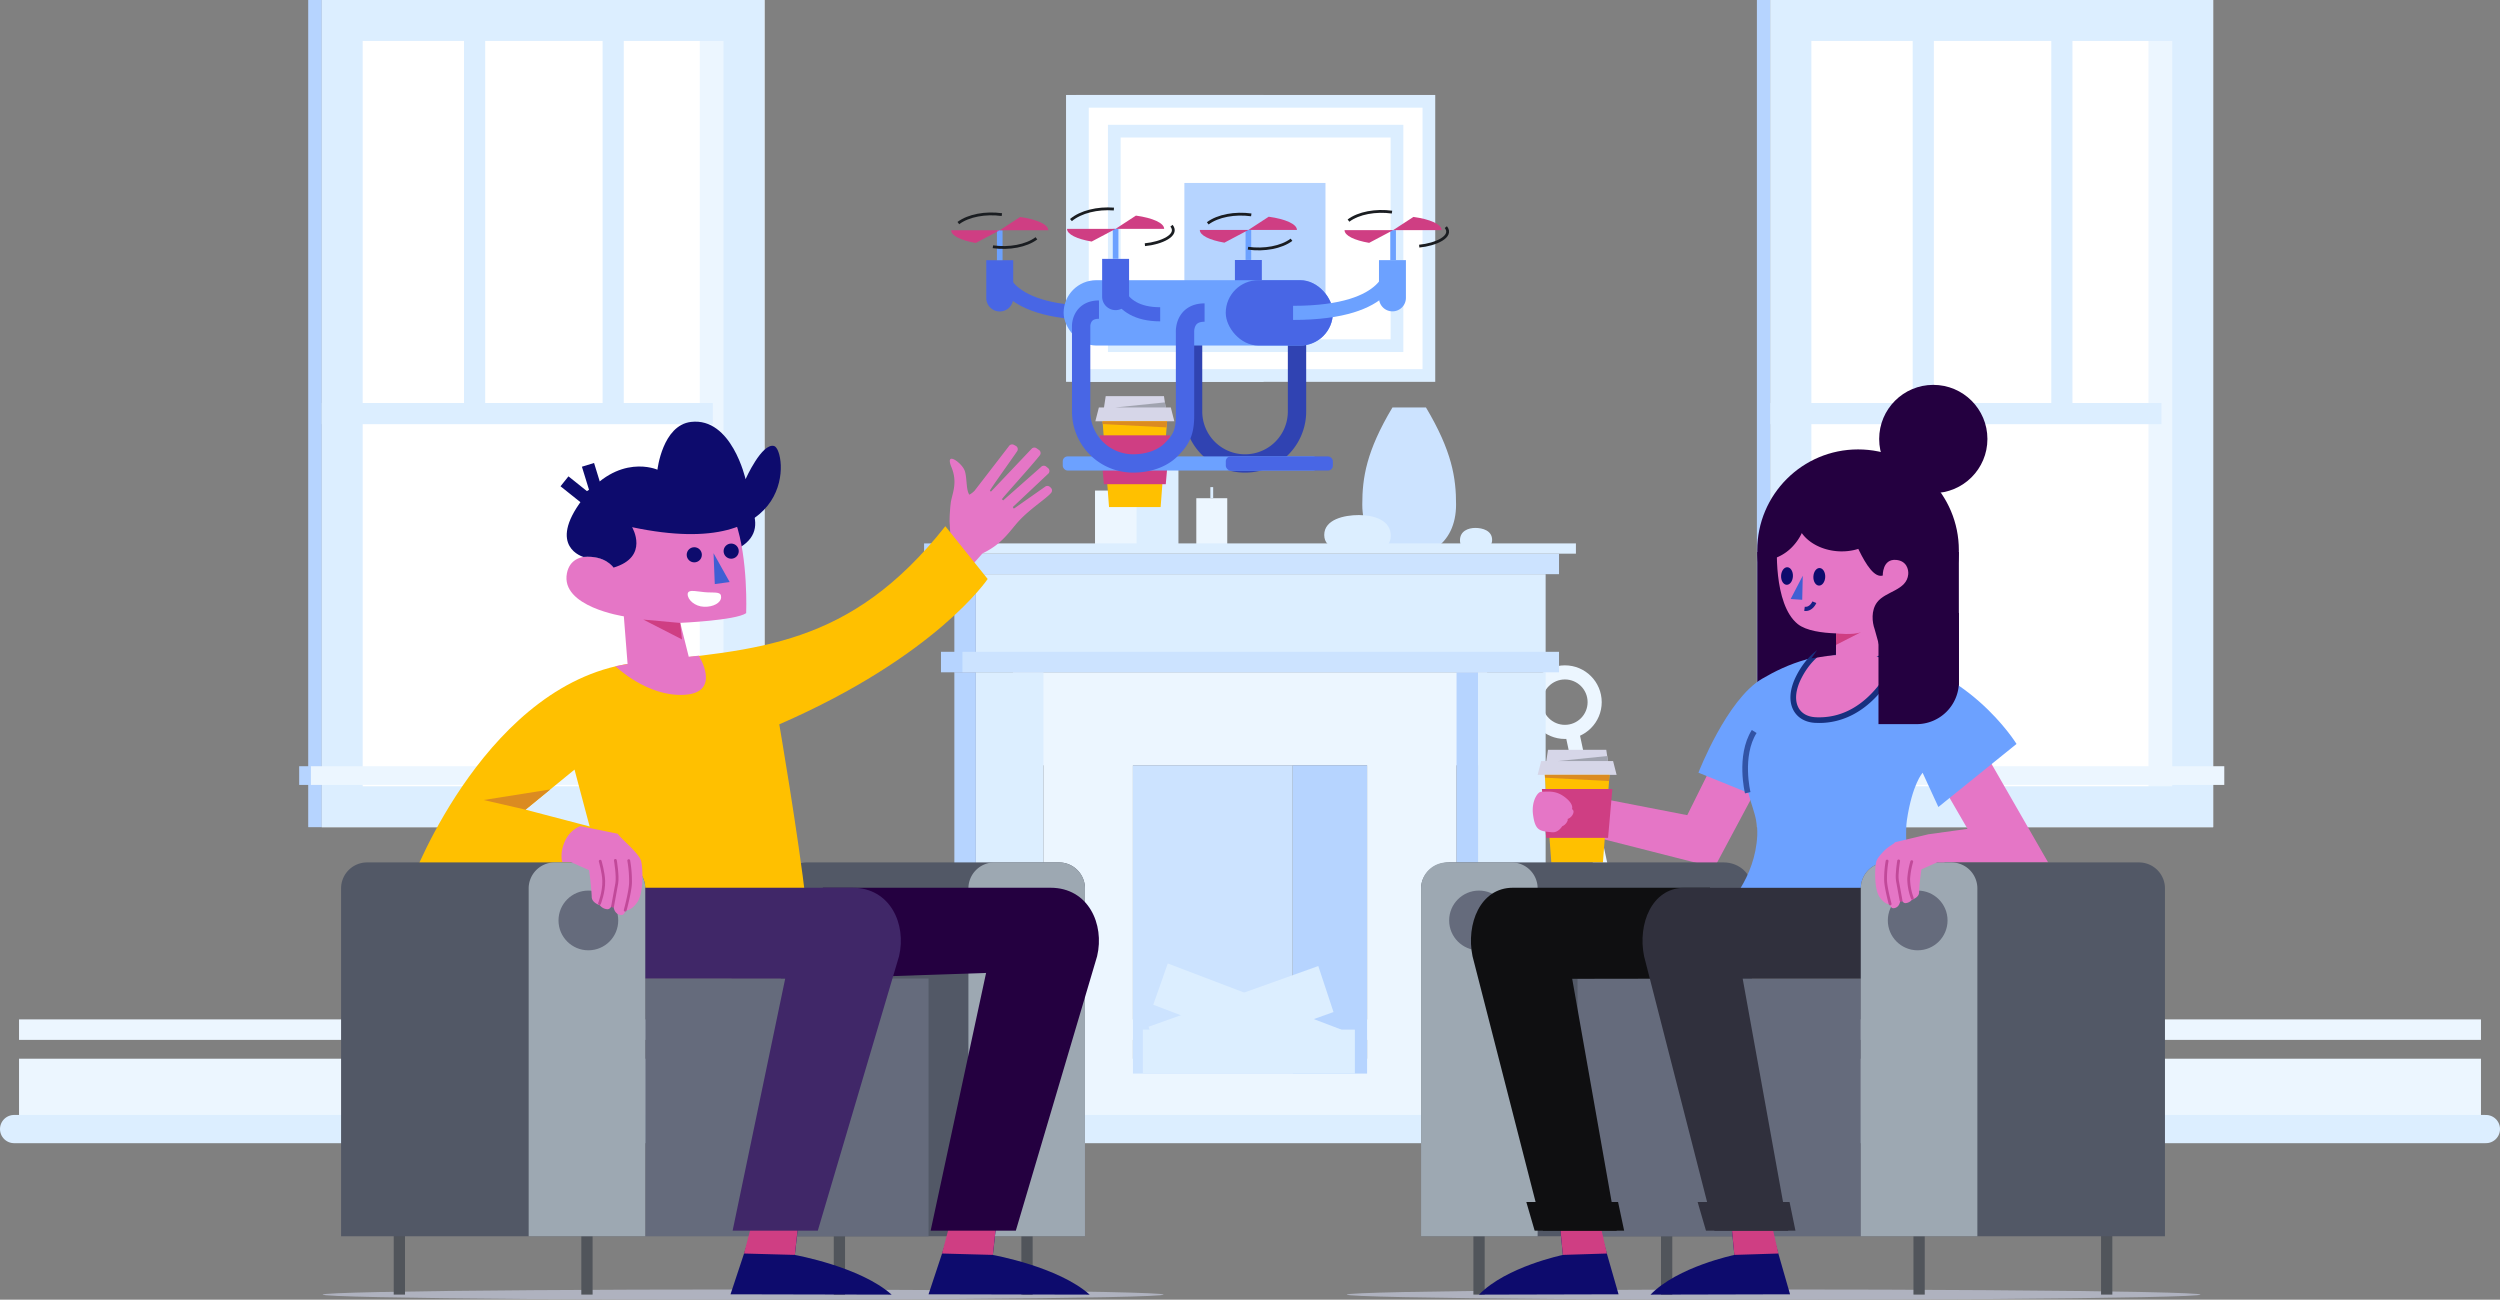 <svg xmlns="http://www.w3.org/2000/svg" viewBox="0 0 1771.38 920.9"><rect x="0" y="0" width="1771.38" height="920.9" fill="#808080" stroke="none"/><defs><style>.cls-1,.cls-13,.cls-14,.cls-15,.cls-17,.cls-19,.cls-22,.cls-26,.cls-35,.cls-37,.cls-41,.cls-42,.cls-5{fill:none;}.cls-1{stroke:#ecf6ff;}.cls-1,.cls-11,.cls-13,.cls-14,.cls-15,.cls-17,.cls-19,.cls-22,.cls-26,.cls-35,.cls-37,.cls-41,.cls-42,.cls-5,.cls-7,.cls-8,.cls-9{stroke-miterlimit:10;}.cls-1,.cls-14,.cls-17{stroke-width:10px;}.cls-11,.cls-2{fill:#ecf6ff;}.cls-3,.cls-8,.cls-9{fill:#fff;}.cls-4{fill:#b6d4ff;}.cls-11,.cls-5,.cls-7,.cls-8,.cls-9{stroke:#dceeff;}.cls-5{stroke-width:15px;}.cls-6,.cls-7{fill:#dceeff;}.cls-35,.cls-7,.cls-8{stroke-width:9px;}.cls-19,.cls-37,.cls-9{stroke-width:2px;}.cls-10{fill:#cce3ff;}.cls-11,.cls-37{stroke-linecap:round;}.cls-11{stroke-width:20px;}.cls-12{fill:#4866e5;}.cls-13,.cls-17{stroke:#6ca1ff;}.cls-13,.cls-42{stroke-width:4px;}.cls-14,.cls-22{stroke:#4866e5;}.cls-15{stroke:#3043b2;}.cls-15,.cls-22{stroke-width:13px;}.cls-16{fill:#6ca1ff;}.cls-18{fill:#cf3e83;}.cls-19{stroke:#1a1d21;}.cls-20{fill:#ffc000;}.cls-21{fill:#d6d6e8;}.cls-23{fill:#a0a3af;}.cls-24{fill:#db8b21;}.cls-25{fill:#afb2bf;}.cls-26{stroke:#51555b;stroke-width:8px;}.cls-27{fill:#525866;}.cls-28{fill:#9da8b2;}.cls-29{fill:#e576c6;}.cls-30{fill:#0d0b6d;}.cls-31{fill:#656b7c;}.cls-32{fill:#240040;}.cls-33{fill:#1a1d21;}.cls-34{fill:#402768;}.cls-35{stroke:#0d0b6d;}.cls-36{fill:#405fd3;}.cls-37{stroke:#c14999;}.cls-38{fill:#0f0f11;}.cls-39{fill:#30303d;}.cls-40{fill:#17307f;}.cls-41{stroke:#182084;stroke-width:3px;}.cls-42{stroke:#3253a5;}</style></defs><title>back and obj 9</title><g id="Back"><line class="cls-1" x1="1113.29" y1="516" x2="1172.75" y2="793.85"/><rect class="cls-2" x="13.49" y="750.15" width="1744.4" height="56.8"/><rect class="cls-2" x="13.49" y="722.29" width="1744.4" height="14.52"/><rect class="cls-3" x="227.99" width="313.69" height="586.1"/><rect class="cls-2" x="495.85" y="13.16" width="29.67" height="558.5"/><rect class="cls-4" x="218.39" width="9.6" height="586.1"/><line class="cls-5" x1="336.28" y1="0.2" x2="336.28" y2="292.41"/><line class="cls-5" x1="434.48" y1="0.2" x2="434.48" y2="292.41"/><line class="cls-5" x1="227.99" y1="293.05" x2="505.05" y2="293.05"/><path class="cls-6" d="M644.32,269.62v528.1H388.62V269.62h255.7m29-29H359.62v586.1h313.7V240.62Z" transform="translate(-131.64 -240.62)"/><rect class="cls-2" x="509.85" y="625.42" width="13.24" height="329.45" transform="translate(1174.98 33.06) rotate(90)"/><rect class="cls-4" x="341.06" y="786.08" width="13.24" height="8.13" transform="translate(1006.19 201.85) rotate(90)"/><rect class="cls-3" x="1254.45" width="313.69" height="586.1"/><rect class="cls-2" x="1522.31" y="13.16" width="29.67" height="558.5"/><rect class="cls-4" x="1244.85" width="9.6" height="586.1"/><line class="cls-5" x1="1362.74" y1="0.2" x2="1362.74" y2="292.41"/><line class="cls-5" x1="1460.94" y1="0.2" x2="1460.94" y2="292.41"/><line class="cls-5" x1="1254.45" y1="293.05" x2="1531.51" y2="293.05"/><path class="cls-6" d="M1670.78,269.62v528.1H1415.09V269.62h255.69m29-29H1386.09v586.1h313.69V240.62Z" transform="translate(-131.64 -240.62)"/><rect class="cls-2" x="1536.31" y="625.42" width="13.24" height="329.45" transform="translate(2201.44 -993.4) rotate(90)"/><rect class="cls-4" x="1367.52" y="786.08" width="13.24" height="8.13" transform="translate(2032.65 -824.61) rotate(90)"/><circle class="cls-1" cx="1108.82" cy="497.51" r="21.08"/><rect class="cls-7" x="759.85" y="71.79" width="130.99" height="194.26"/><rect class="cls-8" x="766.94" y="71.79" width="245.5" height="194.26"/><rect class="cls-8" x="789.54" y="92.93" width="200.3" height="151.99"/><rect class="cls-4" x="839.19" y="129.64" width="99.98" height="78.56"/><rect class="cls-6" x="918.65" y="583.12" width="59.92" height="36.04" transform="translate(1418.11 -588.09) rotate(90)"/><rect class="cls-2" x="971.5" y="601.4" width="37.47" height="21.92" transform="translate(1470.97 -618.49) rotate(90)"/><rect class="cls-2" x="900.78" y="594.94" width="42.89" height="29.43" transform="translate(1400.25 -553.19) rotate(90)"/><line class="cls-9" x1="790.59" y1="339.73" x2="790.59" y2="347.59"/><line class="cls-9" x1="816.97" y1="322.7" x2="816.97" y2="330.56"/><line class="cls-9" x1="858.6" y1="345.15" x2="858.6" y2="353.01"/><path class="cls-10" d="M1163.34,598.1c0,14.42-5.54,24.9-14.23,30.79h-38c-8.68-5.89-14.22-16.37-14.22-30.79,0-18.85,2.79-37.69,21.38-68.79H1142C1160.54,560.41,1163.34,579.25,1163.34,598.1Z" transform="translate(-131.64 -240.62)"/><path class="cls-6" d="M1117.08,620.14c0,11-12,11-22.57,11s-24.58-.53-24.58-11.48,14-14.09,24.58-14.09S1117.08,609.19,1117.08,620.14Z" transform="translate(-131.64 -240.62)"/><path class="cls-6" d="M1166.11,623.45c0,6.58,5.82,6.58,10.9,6.58s11.87-.32,11.87-6.89-6.79-8.46-11.87-8.46S1166.11,616.88,1166.11,623.45Z" transform="translate(-131.64 -240.62)"/><rect class="cls-2" x="1000.9" y="847.2" width="32.86" height="335.96" transform="translate(1900.88 -242.76) rotate(90)"/><rect class="cls-2" x="984.37" y="581.96" width="65.91" height="335.96" transform="translate(1635.63 -508.01) rotate(90)"/><rect class="cls-2" x="870.98" y="756.54" width="63.38" height="264.9" transform="translate(1673.71 1537.37) rotate(180)"/><rect class="cls-2" x="1100.29" y="770.54" width="63.38" height="264.9" transform="translate(2132.33 1565.37) rotate(180)"/><rect class="cls-6" x="691.43" y="476.37" width="47.91" height="325.89"/><rect class="cls-6" x="990.17" y="480.35" width="69.54" height="403.73" transform="translate(1575.51 -583.34) rotate(90)"/><rect class="cls-10" x="1017.67" y="428.83" width="14.53" height="422.7" transform="translate(1533.48 -625.37) rotate(90)"/><rect class="cls-6" x="1021.3" y="405.96" width="7.27" height="446.65" transform="translate(1522.58 -636.27) rotate(90)"/><rect class="cls-4" x="676.22" y="476.37" width="15.22" height="325.89"/><rect class="cls-4" x="669.92" y="722.29" width="15.22" height="84.66"/><rect class="cls-4" x="1025.74" y="722.29" width="15.22" height="84.66"/><rect class="cls-4" x="1032.04" y="476.37" width="15.22" height="325.89"/><rect class="cls-4" x="915.83" y="542.28" width="52.83" height="218.41"/><rect class="cls-10" x="802.73" y="542.28" width="113.1" height="218.41"/><rect class="cls-4" x="780.69" y="674.61" width="69.54" height="15.22" transform="translate(1366.04 -373.86) rotate(90)"/><rect class="cls-4" x="798.71" y="632.57" width="14.53" height="15.22" transform="translate(1314.52 -406.41) rotate(90)"/><rect class="cls-4" x="798.71" y="702.11" width="14.53" height="15.22" transform="translate(1384.06 -336.88) rotate(90)"/><rect class="cls-4" x="795.84" y="962.57" width="14.53" height="15.22" transform="translate(1641.65 -73.55) rotate(90)"/><rect class="cls-4" x="790.37" y="621.67" width="7.27" height="15.22" transform="translate(1291.65 -405.33) rotate(90)"/><rect class="cls-6" x="1047.26" y="476.37" width="47.91" height="325.89"/><rect class="cls-6" x="1042.94" y="722.29" width="60.51" height="84.66"/><rect class="cls-6" x="685.13" y="722.29" width="60.51" height="84.66"/><rect class="cls-6" x="1000.95" y="910.62" width="31.14" height="150.23" transform="translate(1870.62 -271.41) rotate(90)"/><polygon class="cls-6" points="817.13 711.91 827.43 682.67 950.39 729.52 940.08 758.76 817.13 711.91"/><polygon class="cls-6" points="824.62 760.1 813.83 727.5 934.08 684.49 944.86 717.08 824.62 760.1"/><rect class="cls-10" x="1017.67" y="498.37" width="14.53" height="422.7" transform="translate(1603.02 -555.83) rotate(90)"/><rect class="cls-10" x="839.76" y="933.87" width="14.53" height="72.61" transform="translate(1685.56 -117.46) rotate(90)"/><rect class="cls-4" x="1153.45" y="962.55" width="14.53" height="15.22" transform="translate(1999.24 -431.17) rotate(90)"/><rect class="cls-10" x="1197.57" y="933.87" width="14.53" height="72.61" transform="translate(2043.37 -475.27) rotate(90)"/><line class="cls-11" x1="1761.38" y1="800" x2="10" y2="800"/></g><g id="Man"><path class="cls-12" d="M875,184.2h19.08a0,0,0,0,1,0,0V211a9.54,9.54,0,0,1-9.54,9.54h0A9.54,9.54,0,0,1,875,211V184.2a0,0,0,0,1,0,0Z"/><line class="cls-13" x1="884.55" y1="162.95" x2="884.55" y2="184.18"/><path class="cls-14" d="M840,430.07s-1.79,32.31,68.26,32.31" transform="translate(-131.64 -240.62)"/><path class="cls-15" d="M977,461.08v71.11a36.82,36.82,0,1,0,73.64,0V461.08" transform="translate(-131.64 -240.62)"/><rect class="cls-16" x="885.27" y="439.15" width="190.77" height="46.31" rx="23.15" transform="translate(1829.67 683.99) rotate(-180)"/><rect class="cls-12" x="1000.14" y="439.15" width="75.9" height="46.31" rx="23.15" transform="translate(1944.54 683.99) rotate(-180)"/><path class="cls-14" d="M921.1,436.25s-.86,27.06,32.59,27.06" transform="translate(-131.64 -240.62)"/><path class="cls-17" d="M1118,430s1.85,32.31-70.15,32.31" transform="translate(-131.64 -240.62)"/><path class="cls-16" d="M1118.26,424.92h0a9.54,9.54,0,0,1,9.54,9.54v26.77a0,0,0,0,1,0,0h-19.08a0,0,0,0,1,0,0V434.46A9.54,9.54,0,0,1,1118.26,424.92Z" transform="translate(2104.88 645.53) rotate(180)"/><path class="cls-12" d="M922.1,424h0a9.54,9.54,0,0,1,9.54,9.54v26.77a0,0,0,0,1,0,0H912.56a0,0,0,0,1,0,0V433.56A9.54,9.54,0,0,1,922.1,424Z" transform="translate(1712.56 643.74) rotate(-180)"/><path class="cls-12" d="M840,425h0a9.54,9.54,0,0,1,9.54,9.54v26.77a0,0,0,0,1,0,0H830.46a0,0,0,0,1,0,0V434.54A9.54,9.54,0,0,1,840,425Z" transform="translate(1548.37 645.69) rotate(180)"/><line class="cls-13" x1="987.09" y1="163.07" x2="987.09" y2="184.31"/><path class="cls-18" d="M1118.72,403.7h34.41c0-4.17-8.19-7.76-20-9.38C1126.7,398.49,1118.72,403.7,1118.72,403.7Z" transform="translate(-131.64 -240.62)"/><path class="cls-19" d="M1087.11,396.92c7.23-5.44,19.39-7.59,30.84-6" transform="translate(-131.64 -240.62)"/><path class="cls-19" d="M987.39,398.87c7.23-5.44,19.39-7.59,30.84-6" transform="translate(-131.64 -240.62)"/><path class="cls-19" d="M890.46,396.56c6.9-5.86,18.9-8.73,30.43-7.82" transform="translate(-131.64 -240.62)"/><path class="cls-19" d="M810.67,398.69c7.23-5.44,19.39-7.59,30.84-6" transform="translate(-131.64 -240.62)"/><polygon class="cls-20" points="827.27 294.08 826.04 310.36 823.38 345.97 822.37 359.29 785.8 359.29 784.8 345.97 782.12 310.36 780.9 294.08 827.27 294.08"/><polygon class="cls-18" points="829.05 308.47 826.01 343.08 782.16 343.08 779.12 308.47 829.05 308.47"/><polygon class="cls-21" points="826.75 294.07 781.42 294.07 783.45 280.69 824.72 280.69 826.75 294.07"/><path class="cls-18" d="M1084.31,403.7c0,3.86,7,7.21,17.43,9l17-9Z" transform="translate(-131.64 -240.62)"/><polygon class="cls-21" points="832.07 298.48 776.11 298.48 778.61 288.7 829.57 288.7 832.07 298.48"/><line class="cls-13" x1="790.46" y1="162.15" x2="790.46" y2="183.38"/><path class="cls-18" d="M922.1,402.78h34.41c0-4.17-8.2-7.76-20-9.39C930.08,397.56,922.1,402.78,922.1,402.78Z" transform="translate(-131.64 -240.62)"/><rect class="cls-16" x="753.01" y="323.39" width="180.77" height="10.02" rx="3.46"/><rect class="cls-12" x="868.54" y="323.39" width="75.87" height="10.02" rx="3.46"/><path class="cls-18" d="M887.68,402.78c0,3.86,7,7.2,17.44,9l17-9Z" transform="translate(-131.64 -240.62)"/><path class="cls-18" d="M1016.18,403.56h34.41c0-4.17-8.19-7.75-20-9.38C1024.16,398.35,1016.18,403.56,1016.18,403.56Z" transform="translate(-131.64 -240.62)"/><path class="cls-18" d="M981.77,403.56c0,3.86,7,7.21,17.43,9l17-9Z" transform="translate(-131.64 -240.62)"/><line class="cls-13" x1="708.37" y1="163.15" x2="708.37" y2="184.38"/><path class="cls-18" d="M840,403.78h34.41c0-4.17-8.19-7.76-20-9.39C848,398.56,840,403.78,840,403.78Z" transform="translate(-131.64 -240.62)"/><path class="cls-18" d="M805.59,403.78c0,3.86,7,7.2,17.43,9l17-9Z" transform="translate(-131.64 -240.62)"/><path class="cls-22" d="M910.32,460c-12.63,0-12.63,11.33-12.63,11.33v60.91A36.83,36.83,0,0,0,934.51,569c10.17,0,20.37-3.12,27-9.79s9.78-11.62,9.78-24V476s-.91-13.92,13.86-13.92" transform="translate(-131.64 -240.62)"/><path class="cls-19" d="M866,409.47c-7.23,5.44-19.39,7.59-30.84,6" transform="translate(-131.64 -240.62)"/><path class="cls-19" d="M1046.74,410.5c-7.23,5.44-19.39,7.59-30.84,6" transform="translate(-131.64 -240.62)"/><path class="cls-19" d="M1156.09,401.54c5.43,6.74-7.34,12.41-18.86,13.48" transform="translate(-131.64 -240.62)"/><path class="cls-19" d="M961.71,400.53c5.44,6.73-7.33,12.41-18.85,13.47" transform="translate(-131.64 -240.62)"/><polygon class="cls-23" points="790.34 288.7 782.24 288.7 825.93 288.7 825.39 285.1 790.34 288.7"/><polygon class="cls-24" points="781.23 298.48 781.38 300.47 826.61 302.85 826.94 298.48 781.23 298.48"/><ellipse class="cls-25" cx="526.54" cy="917.29" rx="297.9" ry="3.62"/><line class="cls-26" x1="727.69" y1="869.54" x2="727.69" y2="917.29"/><line class="cls-26" x1="594.76" y1="869.54" x2="594.76" y2="917.29"/><line class="cls-26" x1="415.89" y1="869.54" x2="415.89" y2="917.29"/><line class="cls-26" x1="282.97" y1="869.54" x2="282.97" y2="917.29"/><path class="cls-27" d="M900.4,870.1v246.5H684.89V870.1a18.41,18.41,0,0,1,18.41-18.41H882A18.41,18.41,0,0,1,900.4,870.1Z" transform="translate(-131.64 -240.62)"/><path class="cls-28" d="M900.4,870.1v246.5H817.81V870.1a18.41,18.41,0,0,1,18.41-18.41H882A18.41,18.41,0,0,1,900.4,870.1Z" transform="translate(-131.64 -240.62)"/><path class="cls-29" d="M876.4,589.86c-3.22,3.81-13.22,10.19-21.08,18.06-6.1,6.11-9.09,11.9-17.61,18.76a53.83,53.83,0,0,1-9.87,6l-22,24.72-.88-38.85-.5-8.68a121.27,121.27,0,0,1,.79-12.56c.78-6.52,5.28-14.23.52-25.74s6.62-3.56,9.14,1.91c2.1,4.56,1,14.15,3.57,17.66a16,16,0,0,0,3.63-2.74l24.53-31.82a2.68,2.68,0,0,1,3.42-.76l1.32.72a2.66,2.66,0,0,1,.94,3.84c-4.79,7-19.63,27.65-19.23,27.86l.65.79,28.81-30.38a2.67,2.67,0,0,1,3.52-.42l1.73,1.2a2.64,2.64,0,0,1,.59,3.81c-5.73,7.4-27.23,30.89-26.82,31.12l.86.83,26.82-23.69a2.68,2.68,0,0,1,3.67-.29l1.31,1.07a2.66,2.66,0,0,1,.38,3.76L849.26,599.9l.73,1.15,22-15.45a2.68,2.68,0,0,1,3.55,0l.61.55A2.67,2.67,0,0,1,876.4,589.86Z" transform="translate(-131.64 -240.62)"/><path class="cls-20" d="M531.56,863.38H423.9s53.59-141.71,159-153.23c85.84-9.38,150.87-10.95,218.56-96.68l30,37.4S795,705.44,683.8,753.85c0,0,13.33,77.53,19.07,127.18H564l-25.28-95.11L504,814.31l59.15,15.51S538.13,836.72,531.56,863.38Z" transform="translate(-131.64 -240.62)"/><path class="cls-30" d="M838.35,1100.82l-3.21,29s46.36,8.28,68.58,28.12l-114.16-.24,20.86-62.9Z" transform="translate(-131.64 -240.62)"/><polygon class="cls-18" points="676.43 854.21 667.47 888.18 703.5 889.16 706.22 864.25 676.43 854.21"/><rect class="cls-31" x="457.19" y="693.34" width="200.74" height="182.65"/><path class="cls-32" d="M830.33,930,791.05,1112.6h60.36L909,918.15c5.42-22.77-6.28-48.52-33-48.52H714.69l-2,64.33Z" transform="translate(-131.64 -240.62)"/><path class="cls-33" d="M700.15,669.22" transform="translate(-131.64 -240.62)"/><path class="cls-30" d="M698.05,1100.82l-3.22,29s46.36,8.28,68.58,28.12l-114.16-.24,20.86-62.9Z" transform="translate(-131.64 -240.62)"/><polygon class="cls-18" points="536.12 854.21 527.16 888.18 563.19 889.16 565.91 864.25 536.12 854.21"/><path class="cls-34" d="M688,934,650.74,1112.6H711.1l57.56-194.45c5.42-22.77-6.27-48.52-33-48.52H574.38l-2,64.33Z" transform="translate(-131.64 -240.62)"/><path class="cls-30" d="M654,585.59s31.36,32-4.26,45.82Z" transform="translate(-131.64 -240.62)"/><path class="cls-29" d="M566.35,642.8c-3.65-7.6-29.31-14.57-33,3.92-4.79,23.85,40.31,30.6,40.31,30.6l2.66,33.79-8.68,1.54s22.55,21.92,49.07,20.27,10.08-27.72,10.08-27.72l-7.14.75-6-24s39.11-1.69,46.69-6.87c0,0,1.56-38.55-7.54-64.64l-35.3-24.87-50.89,10Z" transform="translate(-131.64 -240.62)"/><path class="cls-30" d="M545.06,635.24s-26.16-7.11-.76-40.69,53.17-21.12,53.17-21.12,3.58-31.5,23.8-33.86c28.8-3.37,38.64,40.57,38.64,40.57s11.57-25.95,20.24-23.49,18.64,82.76-100.64,57.51c0,0,12.54,21-13.16,28.64C566.35,642.8,560.63,633.9,545.06,635.24Z" transform="translate(-131.64 -240.62)"/><polyline class="cls-35" points="416.62 329.37 422.66 349 415.58 353.51 399.97 341.04"/><path class="cls-3" d="M642.58,663.87c-.14,3.91-5.56,6.91-12.1,6.68s-11.72-5-11.59-9,7.55-1.43,14.1-1.2S642.71,660,642.58,663.87Z" transform="translate(-131.64 -240.62)"/><polygon class="cls-18" points="481.94 441.38 455.79 439 483.23 453.06 481.94 441.38"/><polygon class="cls-36" points="505.58 391.96 517 412.42 506.46 413.84 505.58 391.96"/><circle class="cls-30" cx="491.93" cy="393.1" r="5.37"/><circle class="cls-30" cx="518.08" cy="390.51" r="5.37"/><path class="cls-27" d="M588.82,870.1v246.5H373.31V870.1a18.41,18.41,0,0,1,18.41-18.41H570.41A18.41,18.41,0,0,1,588.82,870.1Z" transform="translate(-131.64 -240.62)"/><path class="cls-28" d="M588.82,870.1v246.5H506.23V870.1a18.41,18.41,0,0,1,18.41-18.41h45.77A18.41,18.41,0,0,1,588.82,870.1Z" transform="translate(-131.64 -240.62)"/><circle class="cls-31" cx="416.89" cy="652.18" r="21.16"/><path class="cls-29" d="M530.06,851.38H536l13,5.8s1.64,11,1.91,19.05c.14,4.14,5.73,5.78,5.73,5.78a7.39,7.39,0,0,0,5.31,2.85c2.88.2,4.35-5.12,4.72-7-2,10.11,4.24,11.55,6,11s2-3.22,2-3.22,3.84.89,8.46-5.64S587.25,856.89,586,851c-.42-2.06-2.52-4.8-5.08-7.59-.22-.24-.45-.5-.68-.74-4.67-5-10.48-9.92-10.71-11.26l-26.7-5.47a20.31,20.31,0,0,0-10.7,10.23C527.85,845.38,530.06,851.38,530.06,851.38Z" transform="translate(-131.64 -240.62)"/><path class="cls-37" d="M574.64,885.53s3.7-13.65,3.76-19.64a84.39,84.39,0,0,0-1.26-15.48" transform="translate(-131.64 -240.62)"/><path class="cls-37" d="M565.71,882.64s2.16-11.51,2.95-16.18c.87-5.22-1-16.22-1-16.22" transform="translate(-131.64 -240.62)"/><path class="cls-37" d="M556.91,850.82s2.36,8.06,2.51,14c.19,7.9-3,16-3,16" transform="translate(-131.64 -240.62)"/><polygon class="cls-24" points="372.37 573.69 342.67 566.85 389.89 559.35 372.37 573.69"/><ellipse class="cls-25" cx="1256.72" cy="917.29" rx="302.44" ry="3.62"/><line class="cls-26" x1="1047.98" y1="869.54" x2="1047.98" y2="917.29"/><line class="cls-26" x1="1180.91" y1="869.54" x2="1180.91" y2="917.29"/><line class="cls-26" x1="1359.78" y1="869.54" x2="1359.78" y2="917.29"/><line class="cls-26" x1="1492.7" y1="869.54" x2="1492.7" y2="917.29"/><rect class="cls-32" x="1245.11" y="391.07" width="142.84" height="99.49"/><polyline class="cls-29" points="1367.02 591.04 1394.08 587.28 1374.39 553.23 1404.65 530.05 1451.21 611.08 1373.67 611.08"/><polyline class="cls-29" points="1131.21 565.1 1195.51 577.59 1228.12 511.95 1264.84 520.97 1214.79 614.64 1127 592.29"/><polygon class="cls-20" points="1140.66 545.86 1139.44 562.15 1136.77 597.76 1135.76 611.08 1099.19 611.08 1098.19 597.76 1095.51 562.15 1094.29 545.86 1140.66 545.86"/><polygon class="cls-18" points="1142.44 559.05 1139.4 593.65 1095.56 593.65 1092.51 559.05 1142.44 559.05"/><polygon class="cls-21" points="1140.14 544.65 1094.82 544.65 1096.84 531.26 1138.12 531.26 1140.14 544.65"/><polygon class="cls-21" points="1145.46 549.05 1089.5 549.05 1092 539.27 1142.96 539.27 1145.46 549.05"/><polygon class="cls-23" points="1103.74 539.27 1095.63 539.27 1139.33 539.27 1138.78 535.68 1103.74 539.27"/><polygon class="cls-24" points="1094.62 549.05 1094.77 551.04 1140 553.42 1140.33 549.05 1094.62 549.05"/><path class="cls-27" d="M1138.54,870.1v246.5H1373V870.1c0-10.17-9-18.41-20-18.41h-194.4C1147.51,851.69,1138.54,859.93,1138.54,870.1Z" transform="translate(-131.64 -240.62)"/><path class="cls-28" d="M1138.54,870.1v246.5h82.59V870.1a18.41,18.41,0,0,0-18.41-18.41H1157A18.41,18.41,0,0,0,1138.54,870.1Z" transform="translate(-131.64 -240.62)"/><circle class="cls-31" cx="1047.96" cy="652.18" r="21.16"/><path class="cls-16" d="M1458.08,704c-37.21-3-60.25,7.28-77.89,17.54-25,14.54-45.13,66.56-45.13,66.56l41.14,16.69-1.25-42.5s-7.4,13.44-6.3,28.81c1.26,17.7,8.81,25.85,8.09,41.5-1.41,30.57-22.15,50.89-22.15,50.89l131.63-4.65s-5.69-42-3.48-56.91c3.88-26,11.18-33.75,11.18-33.75l11.16,24.25,55.38-44.69S1524.65,709.43,1458.08,704Z" transform="translate(-131.64 -240.62)"/><path class="cls-30" d="M1236.2,1100.82l2.79,29s-40.15,8.28-59.4,28.12l98.88-.24-18.07-62.9Z" transform="translate(-131.64 -240.62)"/><rect class="cls-31" x="1249.38" y="933.96" width="200.74" height="182.65" transform="translate(2567.87 1809.95) rotate(-180)"/><polygon class="cls-18" points="1130.8 854.21 1138.56 888.18 1107.36 889.16 1105 864.25 1130.8 854.21"/><path class="cls-38" d="M1245.62,934.15l31.55,178.45H1224.9L1175,918.15c-4.69-22.77,5.44-48.52,28.57-48.52h139.7L1345,934Z" transform="translate(-131.64 -240.62)"/><path class="cls-30" d="M1357.72,1100.82l2.79,29s-40.15,8.28-59.4,28.12l98.88-.24-18.08-62.9Z" transform="translate(-131.64 -240.62)"/><polygon class="cls-18" points="1252.32 854.21 1260.08 888.18 1228.87 889.16 1226.52 864.25 1252.32 854.21"/><path class="cls-39" d="M1366.41,934l32.28,178.64h-52.27l-49.86-194.45c-4.69-22.77,5.44-48.52,28.57-48.52h139.7l1.73,64.33Z" transform="translate(-131.64 -240.62)"/><polygon class="cls-38" points="1150.79 871.99 1087.38 871.99 1081.48 851.69 1146.49 851.69 1150.79 871.99"/><polygon class="cls-39" points="1272.17 871.99 1208.77 871.99 1202.86 851.69 1268 851.69 1272.17 871.99"/><path class="cls-27" d="M1450.12,870.1v246.5h215.51V870.1a18.41,18.41,0,0,0-18.41-18.41H1468.53A18.41,18.41,0,0,0,1450.12,870.1Z" transform="translate(-131.64 -240.62)"/><path class="cls-28" d="M1450.12,870.1v246.5h82.59V870.1a18.41,18.41,0,0,0-18.41-18.41h-45.77A18.41,18.41,0,0,0,1450.12,870.1Z" transform="translate(-131.64 -240.62)"/><circle class="cls-31" cx="1358.78" cy="652.18" r="21.16"/><path class="cls-29" d="M1509.38,851.62h-5.13l-11.2,5s-1.42,9.51-1.65,16.44c-.12,3.58-5,5-5,5a6.37,6.37,0,0,1-4.58,2.47c-2.49.16-3.75-4.43-4.07-6,1.74,8.73-3.66,10-5.16,9.52s-1.76-2.78-1.76-2.78-3.32.77-7.31-4.87-3.56-20-2.49-25.08c.36-1.78,2.17-4.15,4.38-6.55l.59-.64c4-4.29,8-5.56,8.25-6.72l24-5.72s6.08.08,9.23,6.83C1511.29,846.44,1509.38,851.62,1509.38,851.62Z" transform="translate(-131.64 -240.62)"/><path class="cls-37" d="M1470.9,881.09s-3.2-11.78-3.24-17a73.29,73.29,0,0,1,1.08-13.37" transform="translate(-131.64 -240.62)"/><path class="cls-37" d="M1478.61,878.6s-1.87-9.94-2.55-14c-.75-4.51.87-14,.87-14" transform="translate(-131.64 -240.62)"/><path class="cls-37" d="M1486.21,851.13a58.6,58.6,0,0,0-2.17,12.13,40.81,40.81,0,0,0,2.58,13.81" transform="translate(-131.64 -240.62)"/><circle class="cls-32" cx="1316.53" cy="389.85" r="71.42"/><circle class="cls-32" cx="1369.84" cy="311.05" r="38.35"/><path class="cls-29" d="M1420.64,750.92c-.89,0-1.81,0-2.71-.07-6.12-.32-10.93-3-13.52-7.42-3.39-5.83-2.77-14,1.74-22.92,5.79-11.51,13-16.62,13.27-16.83l.46-.33.56,0c.08,0,8.19-.5,16-.5,1.19,0,2.38,0,3.53,0,7.11.16,33.18,2.14,34.29,2.23l2.69.2-1,2.52c-.17.43-17.3,43.11-55.37,43.11Z" transform="translate(-131.64 -240.62)"/><path class="cls-40" d="M1436.49,704.82c1.17,0,2.35,0,3.49,0,7.13.16,34.17,2.22,34.17,2.22s-16.36,41.84-53.51,41.84c-.85,0-1.72,0-2.6-.07-12.86-.67-17.81-12.14-10.11-27.44,5.63-11.19,12.63-16.09,12.63-16.09s8-.5,15.93-.5m0-4c-7.92,0-15.84.48-16.17.5l-1.13.07-.92.65c-.32.22-7.9,5.62-13.91,17.57-4.82,9.58-5.42,18.39-1.68,24.82,3,5.07,8.33,8.06,15.15,8.42.94,0,1.88.07,2.81.07,16.42,0,31.55-7.73,43.76-22.36a88.22,88.22,0,0,0,13.48-22l2-5-5.39-.41c-1.11-.08-27.24-2.07-34.39-2.23-1.12,0-2.32,0-3.58,0Z" transform="translate(-131.64 -240.62)"/><path class="cls-29" d="M1461.7,667.33c-4.42,5.84-3.56,14.14-1.78,19.1.6,1.71,4.23,15.87,4.88,16.55,2.54,2.66-32.43,14.33-32.43,14.33l.23-27.91c-9.81-.3-21.22-1.84-27.13-6.58-17.63-14.13-14.89-57.44-14.39-59.58l17.28-16.18s24.67-8.83,27.86-3.86c5.84,9.1,17.88,48.58,29.45,45.23,0,0-.36-12,9.53-11.08,7.37.67,8.84,6.76,8.53,10.17C1482.69,659,1467.65,659.45,1461.7,667.33Z" transform="translate(-131.64 -240.62)"/><polygon class="cls-36" points="1277.35 407.94 1268.77 424.43 1276.97 424.99 1277.35 407.94"/><ellipse class="cls-30" cx="1420.71" cy="649.32" rx="6.23" ry="4.2" transform="translate(579.85 1800.48) rotate(-87.56)"/><ellipse class="cls-30" cx="1397.82" cy="648.75" rx="6.23" ry="4.2" transform="translate(558.51 1777.07) rotate(-87.56)"/><path class="cls-32" d="M1411.78,605.55a38.31,38.31,0,0,1-3.06,11.92c-.21.46-.42.93-.66,1.38a36.23,36.23,0,0,1-5.62,8.29A32.06,32.06,0,0,1,1379.35,638c-.46,0-.91,0-1.36,0l1.17-12.91h0c0-.4.06-.79.1-1.2A70.92,70.92,0,0,1,1396.73,583a64.19,64.19,0,0,1,5.67-5.64,35.46,35.46,0,0,1,8.2,14.8A37.88,37.88,0,0,1,1411.78,605.55Z" transform="translate(-131.64 -240.62)"/><path class="cls-32" d="M1465.32,611.43c-.93,10.28-11,18.1-24,19.6-1,.13-2.07.21-3.13.24a38.2,38.2,0,0,1-5.22-.13c-16.72-1.51-29.37-12.79-28.24-25.2a15.94,15.94,0,0,1,.68-3.46c3.24-10.54,16.51-17.63,31.63-16.26,16.56,1.5,29.12,12.58,28.27,24.85C1465.35,611.19,1465.33,611.31,1465.32,611.43Z" transform="translate(-131.64 -240.62)"/><path class="cls-18" d="M1432.6,689.4s12.31,1.46,17.82-.94l-17.89,9.13Z" transform="translate(-131.64 -240.62)"/><polygon class="cls-32" points="1300.82 463.87 1283.48 466.47 1292.87 452.78 1300.95 455.17 1300.82 463.87"/><path class="cls-32" d="M1331,434.28H1388a0,0,0,0,1,0,0v48.81a30,30,0,0,1-30,30h-27a0,0,0,0,1,0,0V434.28A0,0,0,0,1,1331,434.28Z"/><path class="cls-29" d="M1231.36,830.32c4.44.43,7.14-4.22,7.14-4.22a7.1,7.1,0,0,0,3.94-4.24c.7-2.48-4.72-.48-6.66-1,7.68,2.17,10.53-2.66,10.77-4.74a2.08,2.08,0,0,0-1.09-2.2s1.61-3.23-4.58-8.12-10.88-4.43-17.39-4.14c-2.28.1-6.92,6.58-5.6,16.34C1219.45,829.45,1222.74,829.5,1231.36,830.32Z" transform="translate(-131.64 -240.62)"/><path class="cls-41" d="M1417.22,667.31s-2.14,5.33-7,4.71" transform="translate(-131.64 -240.62)"/><path class="cls-42" d="M1370,802.31s-6.35-26,4.58-43.39" transform="translate(-131.64 -240.62)"/></g></svg>